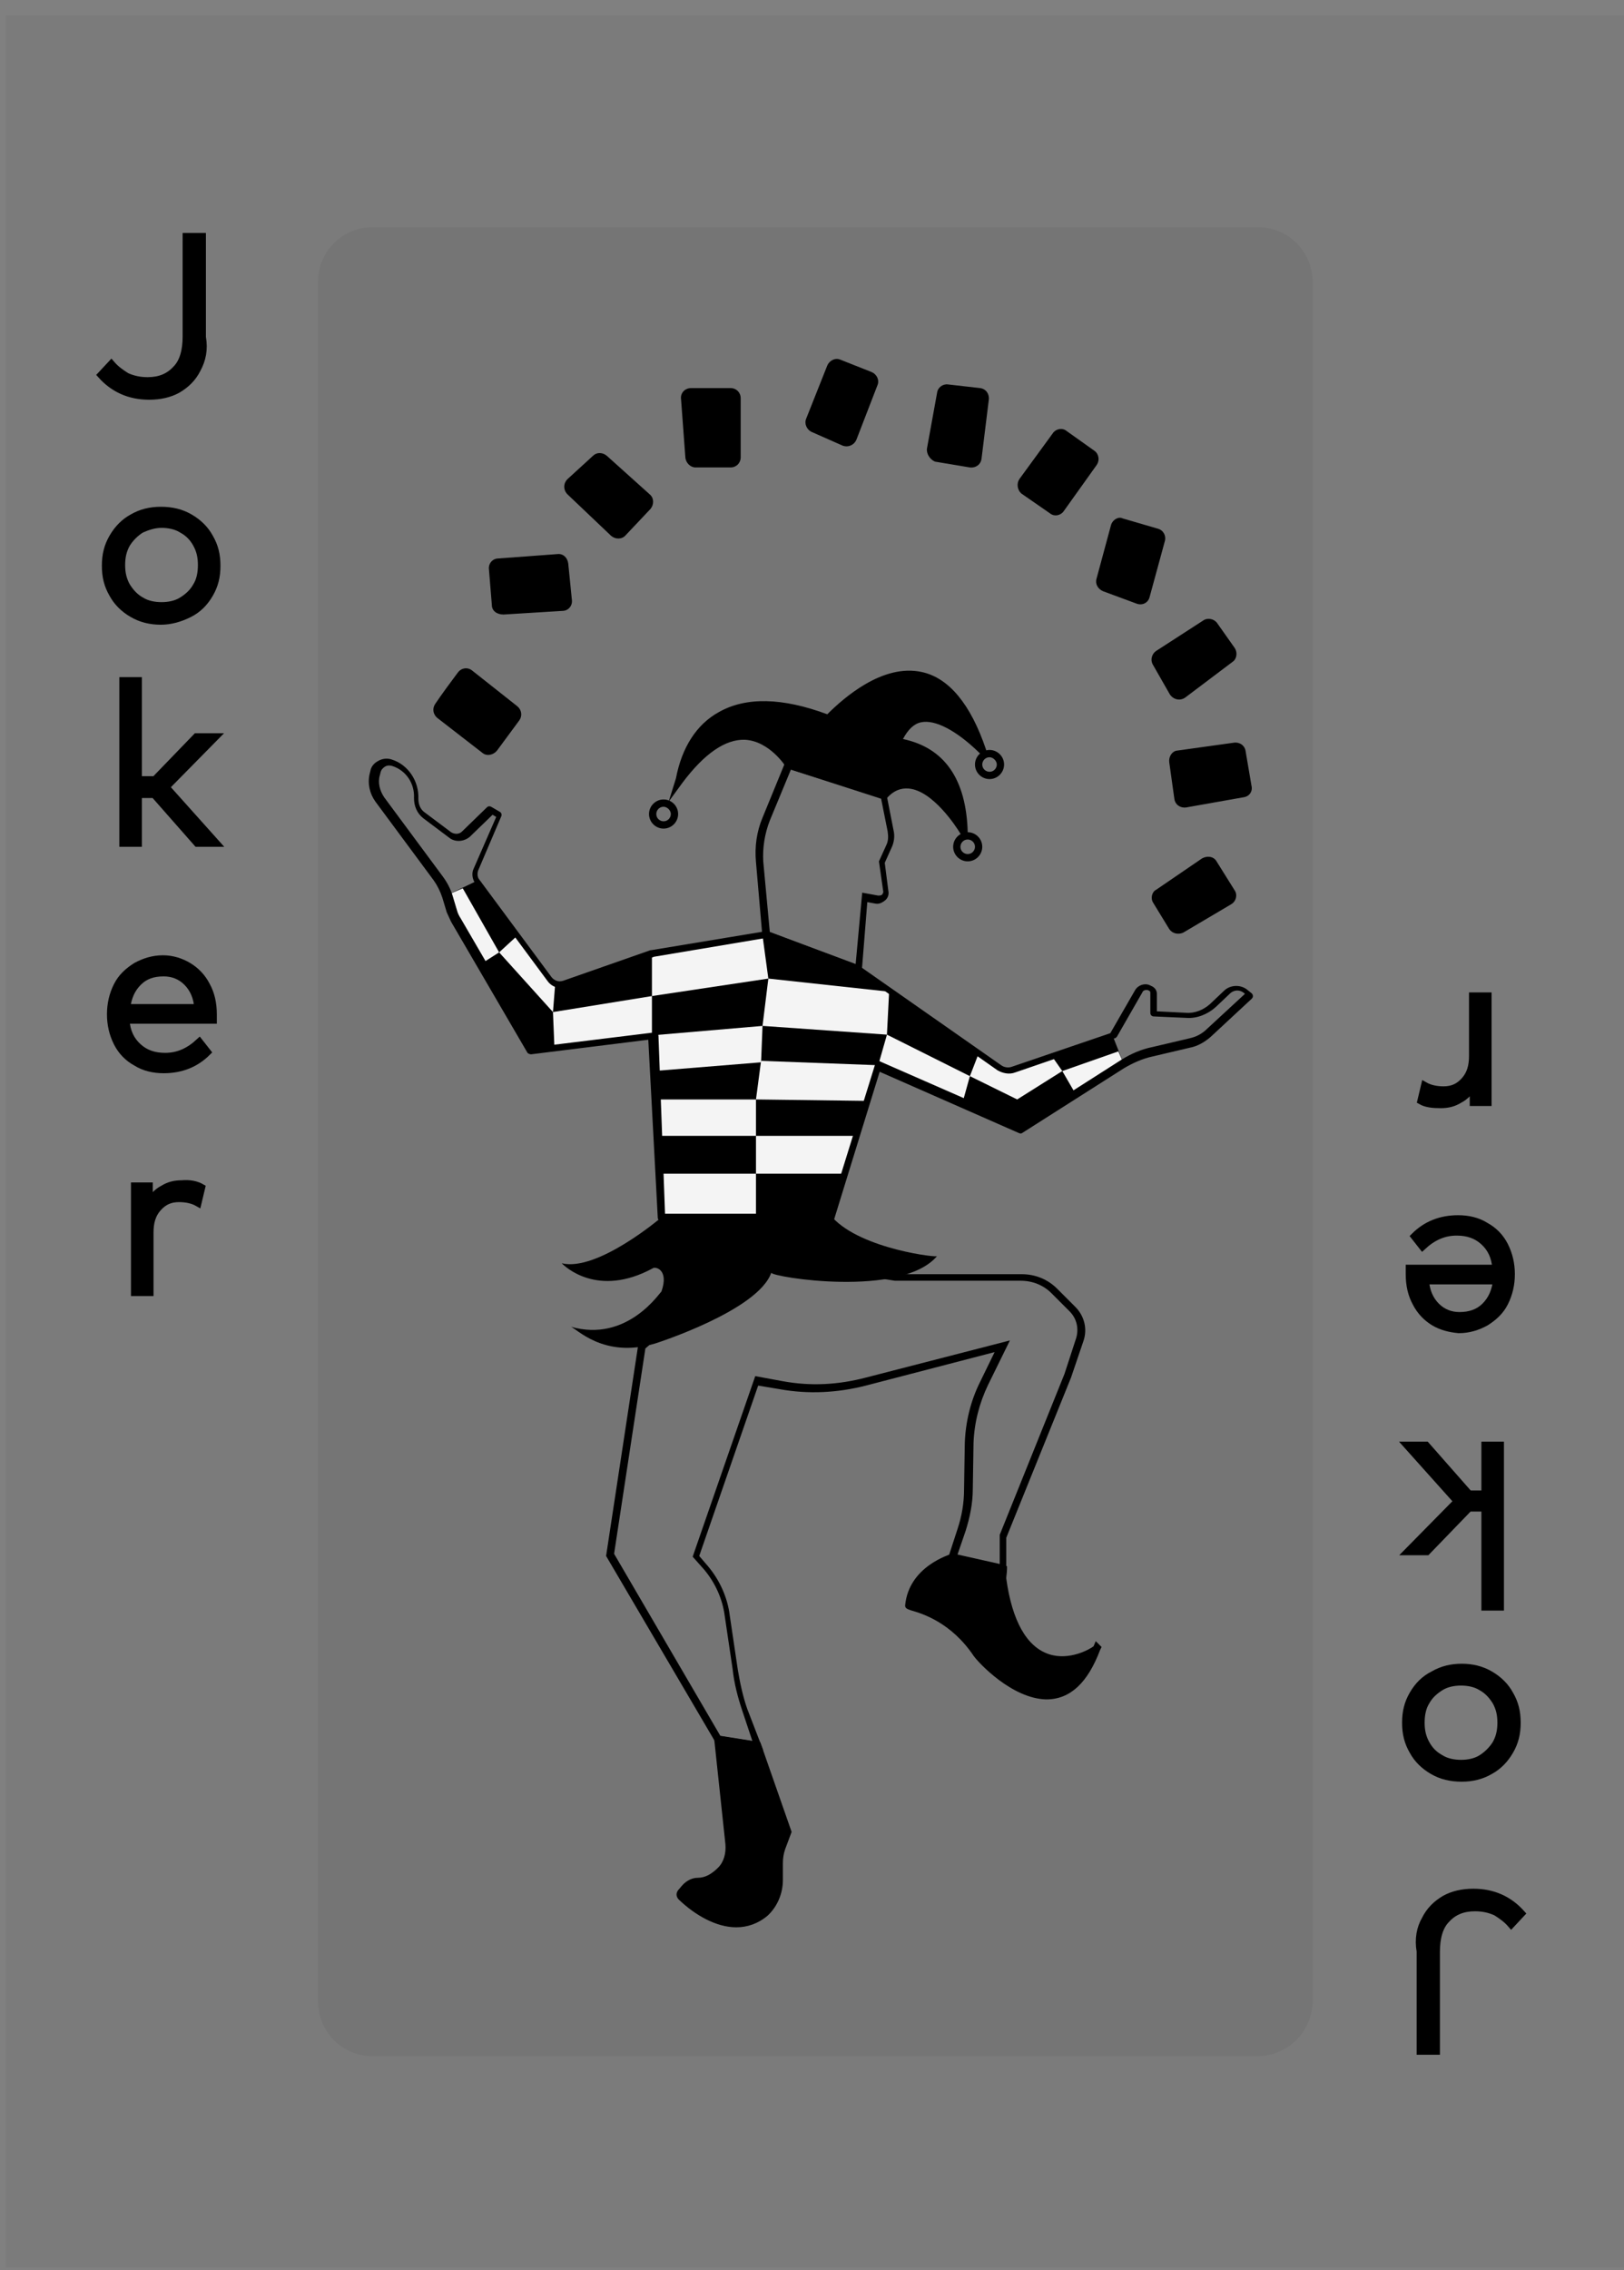 <?xml version="1.0" encoding="utf-8"?>
<!-- Generator: Adobe Illustrator 25.2.0, SVG Export Plug-In . SVG Version: 6.00 Build 0)  -->
<svg version="1.1" id="Layer_1" xmlns="http://www.w3.org/2000/svg" xmlns:xlink="http://www.w3.org/1999/xlink" x="0px" y="0px"
	 viewBox="0 0 223.2 311.8" style="enable-background:new 0 0 223.2 311.8;" xml:space="preserve">
<rect x="0" y="0" width="223.2" height="311.8" fill="#808080" stroke="none"/>
<style type="text/css">
	.st0{opacity:2.000000e-02;}
	.st1{opacity:5.000000e-02;}
	.st2{stroke:#000000;stroke-miterlimit:10;}
	.st3{fill:#F4F4F4;}
</style>
<g>
	<g>
		<g class="st0">
			<rect x="0.8" y="2.1" width="222.4" height="309.3"/>
		</g>
		<g class="st0">
			<rect x="0.8" y="2.1" width="222.4" height="309.3"/>
		</g>
		<g class="st1">
			<path d="M172.8,282.4H51.2c-4.2,0-7.5-3.4-7.5-7.5V38.7c0-4.2,3.4-7.5,7.5-7.5h121.7c4.2,0,7.5,3.4,7.5,7.5v236.1
				C180.4,279,177,282.4,172.8,282.4z"/>
		</g>
		<g>
			<path class="st2" d="M27.1,50.7c-0.6,1.2-1.5,2.1-2.7,2.8c-1.1,0.6-2.4,0.9-3.9,0.9c-2.7,0-4.9-1-6.6-2.9l1.4-1.5
				c0.6,0.7,1.3,1.2,2.1,1.7c0.9,0.4,1.8,0.6,2.9,0.6c1.6,0,2.9-0.5,3.9-1.6c1-1,1.4-2.6,1.4-4.5V32.5h2.2v13.8
				C28.1,48,27.8,49.4,27.1,50.7z"/>
			<path class="st2" d="M26.1,71.1c1.2,0.7,2.1,1.6,2.7,2.7c0.7,1.2,1,2.4,1,3.9s-0.3,2.7-1,3.9c-0.7,1.2-1.6,2.1-2.8,2.7
				s-2.5,1-3.9,1c-1.4,0-2.7-0.3-3.9-1s-2.1-1.6-2.7-2.7c-0.7-1.2-1-2.4-1-3.9s0.3-2.7,1-3.9c0.7-1.2,1.6-2.1,2.7-2.7
				c1.2-0.7,2.5-1,3.9-1C23.6,70.1,24.9,70.4,26.1,71.1z M19.4,72.7c-0.8,0.5-1.5,1.2-2,2c-0.5,0.9-0.7,1.8-0.7,2.9
				c0,1.1,0.2,2,0.7,2.9c0.5,0.8,1.1,1.5,2,2c0.8,0.5,1.8,0.7,2.8,0.7c1,0,2-0.2,2.8-0.7c0.8-0.5,1.5-1.1,2-2
				c0.5-0.8,0.7-1.8,0.7-2.9c0-1.1-0.2-2-0.7-2.9c-0.5-0.9-1.1-1.5-2-2c-0.8-0.5-1.8-0.7-2.8-0.7C21.2,72,20.3,72.3,19.4,72.7z"/>
			<path class="st2" d="M21.2,107.2l5.8-6h2.6l-6.8,6.9l6.9,7.7h-2.6l-5.9-6.7h-2.2v6.7h-2.1V93.5h2.1v13.6H21.2z"/>
			<path class="st2" d="M25.9,132.7c1,0.6,1.9,1.5,2.5,2.7c0.6,1.1,0.9,2.4,0.9,3.9c0,0.4,0,0.7,0,0.8H17.3c0.1,1.6,0.7,2.8,1.7,3.7
				c1,0.9,2.2,1.3,3.7,1.3c1.8,0,3.3-0.7,4.7-2l1.1,1.4c-1.6,1.6-3.6,2.4-6,2.4c-1.4,0-2.7-0.3-3.8-1c-1.1-0.6-2-1.5-2.6-2.7
				s-0.9-2.5-0.9-3.9c0-1.4,0.3-2.7,0.9-3.9c0.6-1.2,1.5-2,2.6-2.7c1.1-0.6,2.3-1,3.7-1C23.7,131.7,24.9,132.1,25.9,132.7z
				 M19,134.9c-0.9,0.9-1.4,2-1.6,3.5h9.8c-0.1-1.4-0.6-2.6-1.5-3.5c-0.9-0.9-2-1.3-3.2-1.3C21,133.6,19.9,134,19,134.9z"/>
			<path class="st2" d="M27.7,163.1l-0.5,2.1c-0.7-0.4-1.6-0.6-2.6-0.6c-1.2,0-2.1,0.4-2.9,1.3c-0.8,0.9-1.1,2-1.1,3.4v8.2h-2.1
				v-14.6h2v2.3c0.5-0.8,1.1-1.5,1.9-1.9c0.8-0.5,1.6-0.7,2.6-0.7C26.1,162.5,27,162.7,27.7,163.1z"/>
		</g>
		<g>
			<path class="st2" d="M195.9,263.6c0.6-1.2,1.5-2.1,2.7-2.8c1.1-0.6,2.4-0.9,3.9-0.9c2.7,0,4.9,1,6.6,2.9l-1.4,1.5
				c-0.6-0.7-1.3-1.2-2.1-1.7c-0.9-0.4-1.8-0.6-2.9-0.6c-1.6,0-2.9,0.5-3.9,1.6c-1,1-1.4,2.6-1.4,4.5v13.6h-2.2V268
				C194.9,266.3,195.2,264.8,195.9,263.6z"/>
			<path class="st2" d="M196.9,243.2c-1.2-0.7-2.1-1.6-2.7-2.7c-0.7-1.2-1-2.4-1-3.9s0.3-2.7,1-3.9c0.7-1.2,1.6-2.1,2.8-2.7
				c1.2-0.7,2.5-1,3.9-1s2.7,0.3,3.9,1c1.2,0.7,2.1,1.6,2.7,2.7c0.7,1.2,1,2.4,1,3.9s-0.3,2.7-1,3.9c-0.7,1.2-1.6,2.1-2.7,2.7
				c-1.2,0.7-2.5,1-3.9,1C199.4,244.2,198.1,243.9,196.9,243.2z M203.6,241.5c0.8-0.5,1.5-1.2,2-2c0.5-0.9,0.7-1.8,0.7-2.9
				c0-1.1-0.2-2-0.7-2.9c-0.5-0.8-1.1-1.5-2-2c-0.8-0.5-1.8-0.7-2.8-0.7c-1,0-2,0.2-2.8,0.7c-0.8,0.5-1.5,1.1-2,2
				c-0.5,0.8-0.7,1.8-0.7,2.9c0,1.1,0.2,2,0.7,2.9c0.5,0.9,1.1,1.5,2,2c0.8,0.5,1.8,0.7,2.8,0.7C201.8,242.2,202.8,242,203.6,241.5z
				"/>
			<path class="st2" d="M201.9,207.1l-5.8,6h-2.6l6.8-6.9l-6.9-7.7h2.6l5.9,6.7h2.2v-6.7h2.1v22.2h-2.1v-13.6H201.9z"/>
			<path class="st2" d="M197.1,181.6c-1-0.6-1.9-1.5-2.5-2.7c-0.6-1.1-0.9-2.4-0.9-3.9c0-0.4,0-0.7,0-0.8h11.9
				c-0.1-1.6-0.7-2.8-1.7-3.7c-1-0.9-2.2-1.3-3.7-1.3c-1.8,0-3.3,0.7-4.7,2l-1.1-1.4c1.6-1.6,3.6-2.4,6-2.4c1.4,0,2.7,0.3,3.8,1
				c1.1,0.6,2,1.5,2.6,2.7c0.6,1.2,0.9,2.5,0.9,3.9c0,1.4-0.3,2.7-0.9,3.9c-0.6,1.2-1.5,2-2.6,2.7c-1.1,0.6-2.3,1-3.7,1
				C199.3,182.5,198.1,182.2,197.1,181.6z M204.1,179.4c0.9-0.9,1.4-2,1.6-3.5h-9.8c0.1,1.4,0.6,2.6,1.5,3.5c0.9,0.9,2,1.3,3.2,1.3
				C202,180.7,203.2,180.3,204.1,179.4z"/>
			<path class="st2" d="M195.3,151.2l0.5-2.1c0.7,0.4,1.6,0.6,2.6,0.6c1.2,0,2.1-0.4,2.9-1.3c0.8-0.9,1.1-2,1.1-3.4v-8.2h2.1v14.6
				h-2v-2.3c-0.5,0.8-1.1,1.5-1.9,1.9c-0.8,0.5-1.6,0.7-2.6,0.7C196.9,151.7,196,151.6,195.3,151.2z"/>
		</g>
	</g>
	<g>
		<polygon points="65.5,121 61.3,123 73,144.3 89.6,142.2 90.9,167.2 114.3,167.2 120.7,146.3 140.4,154.9 154.4,146 152.9,142.2 
			138.4,147 118,133.2 105.3,128.4 89.6,131 76.5,135.6 		"/>
	</g>
	<g>
		<g>
			<polygon class="st3" points="89.6,142.2 104.8,140.9 104.6,145.9 89.8,147.1 			"/>
		</g>
		<g>
			<polygon class="st3" points="104.8,140.9 121.9,142.1 122.2,136.2 105.6,134.4 			"/>
		</g>
		<g>
			<polygon class="st3" points="89.6,142.2 89.6,136.8 76,139 76.2,143.9 			"/>
		</g>
		<g>
			<polygon class="st3" points="89.6,136.8 105.6,134.4 104.8,128.5 89.6,131 			"/>
		</g>
		<g>
			<polygon class="st3" points="76,139 76.3,135.2 71.1,128.5 68.6,130.8 			"/>
		</g>
		<g>
			<polygon class="st3" points="68.6,130.8 66.4,132.2 61.3,123 63.6,122 			"/>
		</g>
		<g>
			<polygon class="st3" points="120.7,146.3 121.9,142.1 133.3,147.8 132.3,151.4 			"/>
		</g>
		<g>
			<polygon class="st3" points="134.5,144.7 133.3,147.8 139.8,151 146,147.1 144.6,145.1 138.4,147 			"/>
		</g>
		<g>
			<polygon class="st3" points="146,147.1 147.8,150.2 154.4,146 153.7,144.4 			"/>
		</g>
		<g>
			<polygon class="st3" points="90.6,161.2 103.9,161.2 103.9,167.2 90.9,167.2 			"/>
		</g>
		<g>
			<polygon class="st3" points="103.9,161.2 103.9,156 117.5,156 116.1,161.2 			"/>
		</g>
		<g>
			<polygon class="st3" points="103.9,156 90.3,156 90,151 103.9,151 			"/>
		</g>
		<g>
			<polygon class="st3" points="103.9,151 104.6,145.7 120.7,146.3 119.2,151.2 			"/>
		</g>
	</g>
	<g>
		<path d="M114.3,167.7H90.9c-0.3,0-0.5-0.2-0.5-0.5l-1.3-24.4l-16.1,2c-0.2,0-0.4-0.1-0.5-0.2l-10.5-18c-0.2-0.4-0.4-0.9-0.6-1.3
			l-0.6-2c-0.3-0.9-0.7-1.7-1.2-2.4l-8-10.8c-0.8-1.1-1.1-2.5-0.8-3.8l0.1-0.4c0.1-0.6,0.5-1.1,1.1-1.4c0.5-0.3,1.2-0.4,1.8-0.2
			c2.3,0.7,3.8,3,3.7,5.4c0,0.8,0.3,1.5,0.9,1.9l3.6,2.7c0.5,0.3,1.1,0.3,1.5-0.1l3.4-3.3c0.2-0.2,0.4-0.2,0.6-0.1l1.2,0.7
			c0.2,0.1,0.3,0.4,0.2,0.6l-3.2,7.5c-0.1,0.3-0.1,0.8,0.1,1.1l10,13.5c0.4,0.5,1,0.7,1.6,0.5l12-4.2c0,0,0.1,0,0.1,0l15.7-2.6
			c0.1,0,0.2,0,0.3,0l12.7,4.8c0,0,0.1,0,0.1,0.1l19.3,13.5c0.4,0.3,1,0.4,1.5,0.2l13.5-4.6l3.4-5.9c0.4-0.7,1.3-1,2-0.7l0.2,0.1
			c0.5,0.2,0.8,0.6,0.8,1.1v2.4l4,0.2c1.2,0.1,2.4-0.4,3.3-1.2l1.9-1.8c0.9-0.9,2.4-0.9,3.3-0.1l0.5,0.4c0.1,0.1,0.2,0.2,0.2,0.4
			s-0.1,0.3-0.2,0.4l-5.6,5.2c-0.8,0.7-1.8,1.3-2.9,1.5l-5.1,1.2c-1.4,0.3-2.7,0.9-3.9,1.6l-14,8.9c-0.1,0.1-0.3,0.1-0.5,0
			l-19.1-8.4l-6.3,20.4C114.7,167.5,114.5,167.7,114.3,167.7z M91.4,166.7h22.5l6.4-20.6c0-0.1,0.1-0.2,0.3-0.3
			c0.1-0.1,0.3-0.1,0.4,0l19.4,8.5l13.8-8.8c1.3-0.8,2.7-1.4,4.2-1.7l5.1-1.2c0.9-0.2,1.7-0.6,2.4-1.3l5.2-4.8l-0.1-0.1
			c-0.6-0.5-1.4-0.5-2,0.1l-1.9,1.8c-1.1,1-2.6,1.6-4,1.5l-4.5-0.2c-0.3,0-0.5-0.2-0.5-0.5v-2.8c0-0.1-0.1-0.2-0.1-0.2l-0.2-0.1
			c-0.3-0.1-0.7,0-0.8,0.3l-3.5,6.1c-0.1,0.1-0.2,0.2-0.3,0.2l-13.7,4.7c-0.8,0.3-1.7,0.1-2.4-0.3l-19.2-13.5l-12.5-4.7l-15.5,2.6
			l-11.9,4.2c-1,0.3-2.1,0-2.7-0.8l-10-13.5c-0.4-0.6-0.5-1.4-0.2-2l3.1-7.1l-0.5-0.3l-3.1,3c-0.8,0.7-2,0.8-2.8,0.2l-3.6-2.7
			c-0.9-0.7-1.3-1.7-1.3-2.8c0.1-2-1.1-3.8-3-4.4c-0.3-0.1-0.7-0.1-1,0.1c-0.3,0.2-0.5,0.4-0.6,0.8l-0.1,0.4c-0.3,1,0,2.1,0.6,3
			l8,10.8c0.6,0.8,1.1,1.7,1.4,2.7l0.6,2c0.1,0.4,0.3,0.8,0.5,1.1l10.3,17.7l16.3-2c0.1,0,0.3,0,0.4,0.1c0.1,0.1,0.2,0.2,0.2,0.4
			L91.4,166.7z"/>
	</g>
	<g>
		<path d="M118.4,133.9l-13.6-5.1l-0.9-10.4c-0.2-2.1,0.1-4.2,0.9-6.1l3.2-7.8l13.8,4.4l1,5.1c0.2,0.8,0.1,1.7-0.3,2.5l-0.9,2
			l0.5,3.9c0.1,0.5-0.1,1-0.5,1.3s-0.8,0.5-1.3,0.4l-1.1-0.2L118.4,133.9z M105.8,128l11.8,4.4l0.9-9.8l2.2,0.4c0.2,0,0.3,0,0.5-0.1
			c0.1-0.1,0.2-0.3,0.2-0.4l-0.6-4.2l1-2.2c0.3-0.6,0.3-1.2,0.2-1.9l-0.9-4.5l-12.4-4l-2.9,7c-0.7,1.8-1,3.7-0.9,5.6L105.8,128z"/>
	</g>
	<g>
		<path d="M108.3,105c0,0-6.1-10.1-15,2.2c0.1-0.4,1.7-15.5,20.4-8.5c0,0.1,14.2-16.4,21.1,4.4c-0.1,0-8.5-9.2-11.5-1.3
			c0.1,0.4,8.7,0.1,9.1,12.5c0.1,0.1-6.1-10.3-11-5L108.3,105z"/>
		<path d="M132.3,114.9l-0.3-0.4c-0.6-1-3.8-5.9-7.1-6.2c-1.1-0.1-2.1,0.3-3,1.3l-0.2,0.2l-13.6-4.3l-0.1-0.2c0,0-2.2-3.5-5.6-3.7
			c-2.7-0.1-5.6,1.9-8.6,5.9l-1.9,2.6l1-3.2c0.8-4.2,2.8-7.4,5.9-9.1c3.7-2.1,8.7-2,14.9,0.3c2.2-2.2,7.6-7,13-5.8
			c3.7,0.8,6.7,4.4,8.8,10.6l0.2,0.7h-0.7c-0.2,0-0.3-0.1-0.5-0.3c-3.1-3-6-4.5-7.9-4.1c-1,0.2-1.8,1-2.5,2.3
			c5.7,1.2,8.7,5.5,8.9,12.8l0,0.3L132.3,114.9z M124.5,107.2c0.1,0,0.3,0,0.4,0c2.8,0.3,5.4,3.2,6.9,5.2c-1-8.5-6.2-9.6-8-10
			c-0.5-0.1-0.8-0.2-0.9-0.5l0-0.1l0.1-0.1c0.7-1.9,1.9-3.1,3.4-3.4c2-0.4,4.6,0.7,7.4,3.1c-1.9-4.7-4.3-7.4-7.3-8.1
			c-4.9-1.1-10.1,3.6-12.1,5.6c-0.2,0.2-0.4,0.4-0.7,0.3c-6-2.3-10.9-2.4-14.3-0.5c-2.3,1.3-4,3.5-4.9,6.4c2.7-3.1,5.3-4.6,8-4.5
			c3.6,0.2,5.8,3.2,6.3,4l12.7,4C122.3,107.7,123.4,107.2,124.5,107.2z"/>
	</g>
	<g>
		<path d="M104.9,240.4l-6.5-1l-15.1-25.7l4.4-28.9l15.1-13l20.3,3.2l17.3,0c1.9,0,3.6,0.7,4.9,2l2.5,2.5c1.2,1.2,1.7,3,1.1,4.7
			l-1.7,5l-8.9,22v5l-8.1-1.9l1.4-4.3c0.6-1.8,0.9-3.6,0.9-5.5l0.1-6.3c0.1-2.9,0.8-5.8,2.1-8.4l2-4.1l-17.7,4.6
			c-3.9,1-7.9,1.2-11.8,0.5l-3-0.5l-8.1,23.4l1.2,1.4c1.6,1.9,2.7,4.3,3,6.8l1.1,7.4c0.3,1.8,0.7,3.7,1.3,5.4L104.9,240.4z
			 M99,238.4l4.4,0.7l-1.4-4.2c-0.6-1.8-1.1-3.7-1.3-5.6l-1.1-7.4c-0.3-2.3-1.3-4.5-2.8-6.3l-1.6-1.8l8.6-24.8l3.8,0.7
			c3.8,0.7,7.6,0.5,11.4-0.5l19.8-5.1l-3,6.1c-1.2,2.5-1.9,5.2-2,8l-0.1,6.3c0,2-0.4,3.9-1,5.8l-1.1,3.2l5.8,1.3l0-4l8.9-22.1
			l1.6-4.9c0.4-1.3,0.1-2.7-0.9-3.7l-2.5-2.5c-1.1-1.1-2.6-1.7-4.2-1.7H123l-19.9-3.1l-14.4,12.4l-4.3,28.2L99,238.4z"/>
	</g>
	<g>
		<path d="M98.7,238.9l1.6,14.4c0.1,1.3-0.2,2.6-1.1,3.6c-0.7,0.8-1.8,1.5-3.1,1.6c-0.6,0-1.2,0.3-1.6,0.7c-0.3,0.3-0.5,0.6-0.7,0.8
			c-0.2,0.2-0.2,0.5,0,0.7c1.4,1.3,7,6.3,11.6,2.1c1.3-1.1,1.9-2.8,1.9-4.6v-2.3c0-0.7,0.1-1.4,0.4-2l0.8-2.2l-4.2-11.8L98.7,238.9z
			"/>
		<path d="M101.2,264.7c-2.8,0-5.7-1.7-7.9-3.8c-0.4-0.4-0.4-0.9-0.1-1.3c0.2-0.2,0.4-0.5,0.7-0.8c0.5-0.5,1.2-0.9,2-0.9
			c1,0,1.9-0.5,2.8-1.4c0.8-0.8,1.1-2,1-3.2l-1.6-15l6.4,1l4.3,12.3l-0.9,2.4c-0.2,0.6-0.3,1.2-0.3,1.9v2.3c0,1.9-0.8,3.7-2.1,4.9
			C104.2,264.2,102.7,264.7,101.2,264.7z M99.2,239.5l1.5,13.7c0.2,1.5-0.3,2.9-1.3,4c-1,1.1-2.2,1.7-3.5,1.7c-0.5,0-1,0.2-1.3,0.6
			c-0.3,0.3-0.5,0.5-0.7,0.7c1.5,1.4,6.7,5.9,10.9,2c1.1-1,1.7-2.5,1.7-4.2v-2.3c0-0.8,0.1-1.5,0.4-2.2l0.7-2l-4-11.4L99.2,239.5z"
			/>
	</g>
	<g>
		<path d="M131,213.9c0,0-5.6,1.6-6.1,6.6c0,0.3,5.3,0.7,9.4,6.6c0.1,0.4,11.4,13.3,16.4-0.9c0.3,0.3-10.7,7.2-12.9-9.4
			c-0.1,0.1,0.1-1.4,0.1-1.4L131,213.9z"/>
		<path d="M143.8,233.4C143.8,233.4,143.8,233.4,143.8,233.4c-4.7-0.1-9.3-5-10-6l0,0c-3.1-4.6-7.1-5.8-8.5-6.2
			c-0.6-0.2-0.9-0.3-0.9-0.7c0.5-5.4,6.2-7,6.4-7.1l0.1,0l7.5,1.7l0,0.4c0,0.4-0.1,1-0.1,1.2l0,0.1c0.8,5.8,2.8,9.4,5.9,10.4
			c2.8,0.9,5.6-0.7,6.1-1.1l0.3-0.7l0.8,0.8l-0.2,0.4c0,0,0,0,0,0C149.5,231.1,147.1,233.4,143.8,233.4z M125.5,220.3
			c0.1,0,0.1,0,0.2,0.1c1.6,0.5,5.7,1.7,9.1,6.6l0.1,0.1c0.3,0.4,5.1,5.8,9.6,5.4c2.2-0.2,3.9-1.8,5.3-4.8c-1.2,0.6-3.1,1.1-5,0.8
			c-2.7-0.5-6.2-2.8-7.3-11.2c-0.1-0.2-0.1-0.6,0-1.3l-6.4-1.5C130.2,214.7,126,216.3,125.5,220.3z"/>
	</g>
	<g>
		<path d="M90.9,167.2c0,0-8.8,7.5-13.7,6.3c0.4,0.4,4.9,4.8,12.5,0.7c0.3-0.3,2.3,0.1,1.2,3.2c-0.1-0.1-4.6,7.1-12.5,4.8
			c0.7,0.1,4.5,4.5,11.7,2.3c0,0,14.1-4.5,15.9-9.7c0.1,0.6,17.9,3.5,22.8-2.3c0.4,0.3-10.4-0.9-14.4-5.3H90.9z"/>
	</g>
	<g>
		<path d="M91.2,113.8c-1.1,0-2-0.9-2-2s0.9-2,2-2s2,0.9,2,2S92.3,113.8,91.2,113.8z M91.2,110.8c-0.6,0-1,0.5-1,1c0,0.6,0.5,1,1,1
			c0.6,0,1-0.5,1-1C92.2,111.3,91.7,110.8,91.2,110.8z"/>
	</g>
	<g>
		<path d="M136,107c-1.1,0-2-0.9-2-2s0.9-2,2-2c1.1,0,2,0.9,2,2S137.1,107,136,107z M136,104c-0.6,0-1,0.5-1,1c0,0.6,0.5,1,1,1
			c0.6,0,1-0.5,1-1C137,104.5,136.5,104,136,104z"/>
	</g>
	<g>
		<path d="M133,118.3c-1.1,0-2-0.9-2-2s0.9-2,2-2c1.1,0,2,0.9,2,2S134.1,118.3,133,118.3z M133,115.3c-0.6,0-1,0.5-1,1
			c0,0.6,0.5,1,1,1c0.6,0,1-0.5,1-1C134,115.7,133.5,115.3,133,115.3z"/>
	</g>
	<g>
		<g>
			<path d="M59.8,96.7c0.8-1.2,2.2-3.1,3.1-4.3c0.5-0.7,1.4-0.8,2-0.3l6.2,4.9c0.6,0.5,0.7,1.3,0.3,1.9l-3.1,4.2
				c-0.5,0.6-1.4,0.8-2,0.3l-6.2-4.8C59.5,98.1,59.4,97.3,59.8,96.7z"/>
		</g>
		<g>
			<path d="M67.6,83.1l-0.4-4.9c-0.1-0.8,0.5-1.5,1.3-1.5l8.1-0.6c0.8-0.1,1.4,0.5,1.5,1.3l0.5,5c0.1,0.8-0.5,1.5-1.3,1.5l-8.1,0.5
				C68.3,84.4,67.6,83.9,67.6,83.1z"/>
		</g>
		<g>
			<path d="M78,65.8l3.5-3.2c0.5-0.5,1.3-0.5,1.9,0l5.9,5.3c0.6,0.5,0.6,1.4,0.1,2L86,73.5c-0.5,0.6-1.4,0.6-2,0.1l-6-5.7
				C77.4,67.3,77.4,66.4,78,65.8z"/>
		</g>
		<g>
			<path d="M93.6,54.8l0.6,8.1c0.1,0.7,0.7,1.3,1.4,1.3h4.8c0.8,0,1.4-0.6,1.4-1.4v-8.1c0-0.8-0.6-1.4-1.4-1.4H95
				C94.1,53.3,93.5,54,93.6,54.8z"/>
		</g>
		<g>
			<path d="M110.8,57.5l2.9-7.3c0.3-0.7,1.1-1.1,1.8-0.8l4.3,1.7c0.7,0.3,1.1,1.1,0.8,1.8l-2.9,7.5c-0.3,0.7-1.1,1.1-1.9,0.8
				l-4.3-1.9C110.9,59,110.5,58.2,110.8,57.5z"/>
		</g>
		<g>
			<path d="M127.4,61.6l1.4-7.7c0.1-0.7,0.8-1.2,1.5-1.1l4.4,0.5c0.8,0.1,1.3,0.8,1.2,1.6l-1,8.1c-0.1,0.8-0.8,1.3-1.6,1.2l-4.8-0.8
				C127.8,63.1,127.3,62.3,127.4,61.6z"/>
		</g>
		<g>
			<path d="M140.1,65.8l4.6-6.3c0.4-0.6,1.3-0.8,1.9-0.3l3.8,2.7c0.6,0.4,0.8,1.3,0.3,2l-4.5,6.3c-0.4,0.6-1.3,0.8-1.9,0.3l-3.9-2.7
				C139.8,67.3,139.7,66.4,140.1,65.8z"/>
		</g>
		<g>
			<path d="M152.7,72.1l-2,7.4c-0.2,0.7,0.2,1.4,0.9,1.7l4.6,1.7c0.8,0.3,1.6-0.1,1.8-0.9l2.1-7.7c0.2-0.7-0.2-1.5-1-1.7l-4.8-1.4
				C153.7,70.9,152.9,71.4,152.7,72.1z"/>
		</g>
		<g>
			<path d="M158.9,89.4l6.5-4.2c0.6-0.4,1.5-0.2,1.9,0.4l2.4,3.4c0.4,0.6,0.3,1.5-0.3,1.9l-6.5,4.9c-0.7,0.5-1.6,0.3-2.1-0.4
				l-2.4-4.2C158.1,90.6,158.3,89.8,158.9,89.4z"/>
		</g>
		<g>
			<path d="M160.7,104.7l0.7,5c0.1,0.8,0.8,1.3,1.6,1.2l7.9-1.4c0.8-0.1,1.3-0.8,1.1-1.6l-0.8-4.7c-0.1-0.8-0.8-1.3-1.6-1.2
				l-7.9,1.1C161.1,103.2,160.6,103.9,160.7,104.7z"/>
		</g>
		<g>
			<path d="M158.5,124l2.2,3.6c0.4,0.6,1.2,0.8,1.9,0.5l6.6-3.9c0.7-0.4,0.9-1.3,0.5-1.9l-2.5-4c-0.4-0.7-1.3-0.8-2-0.4l-6.3,4.3
				C158.3,122.5,158.1,123.4,158.5,124z"/>
		</g>
	</g>
</g>
</svg>
